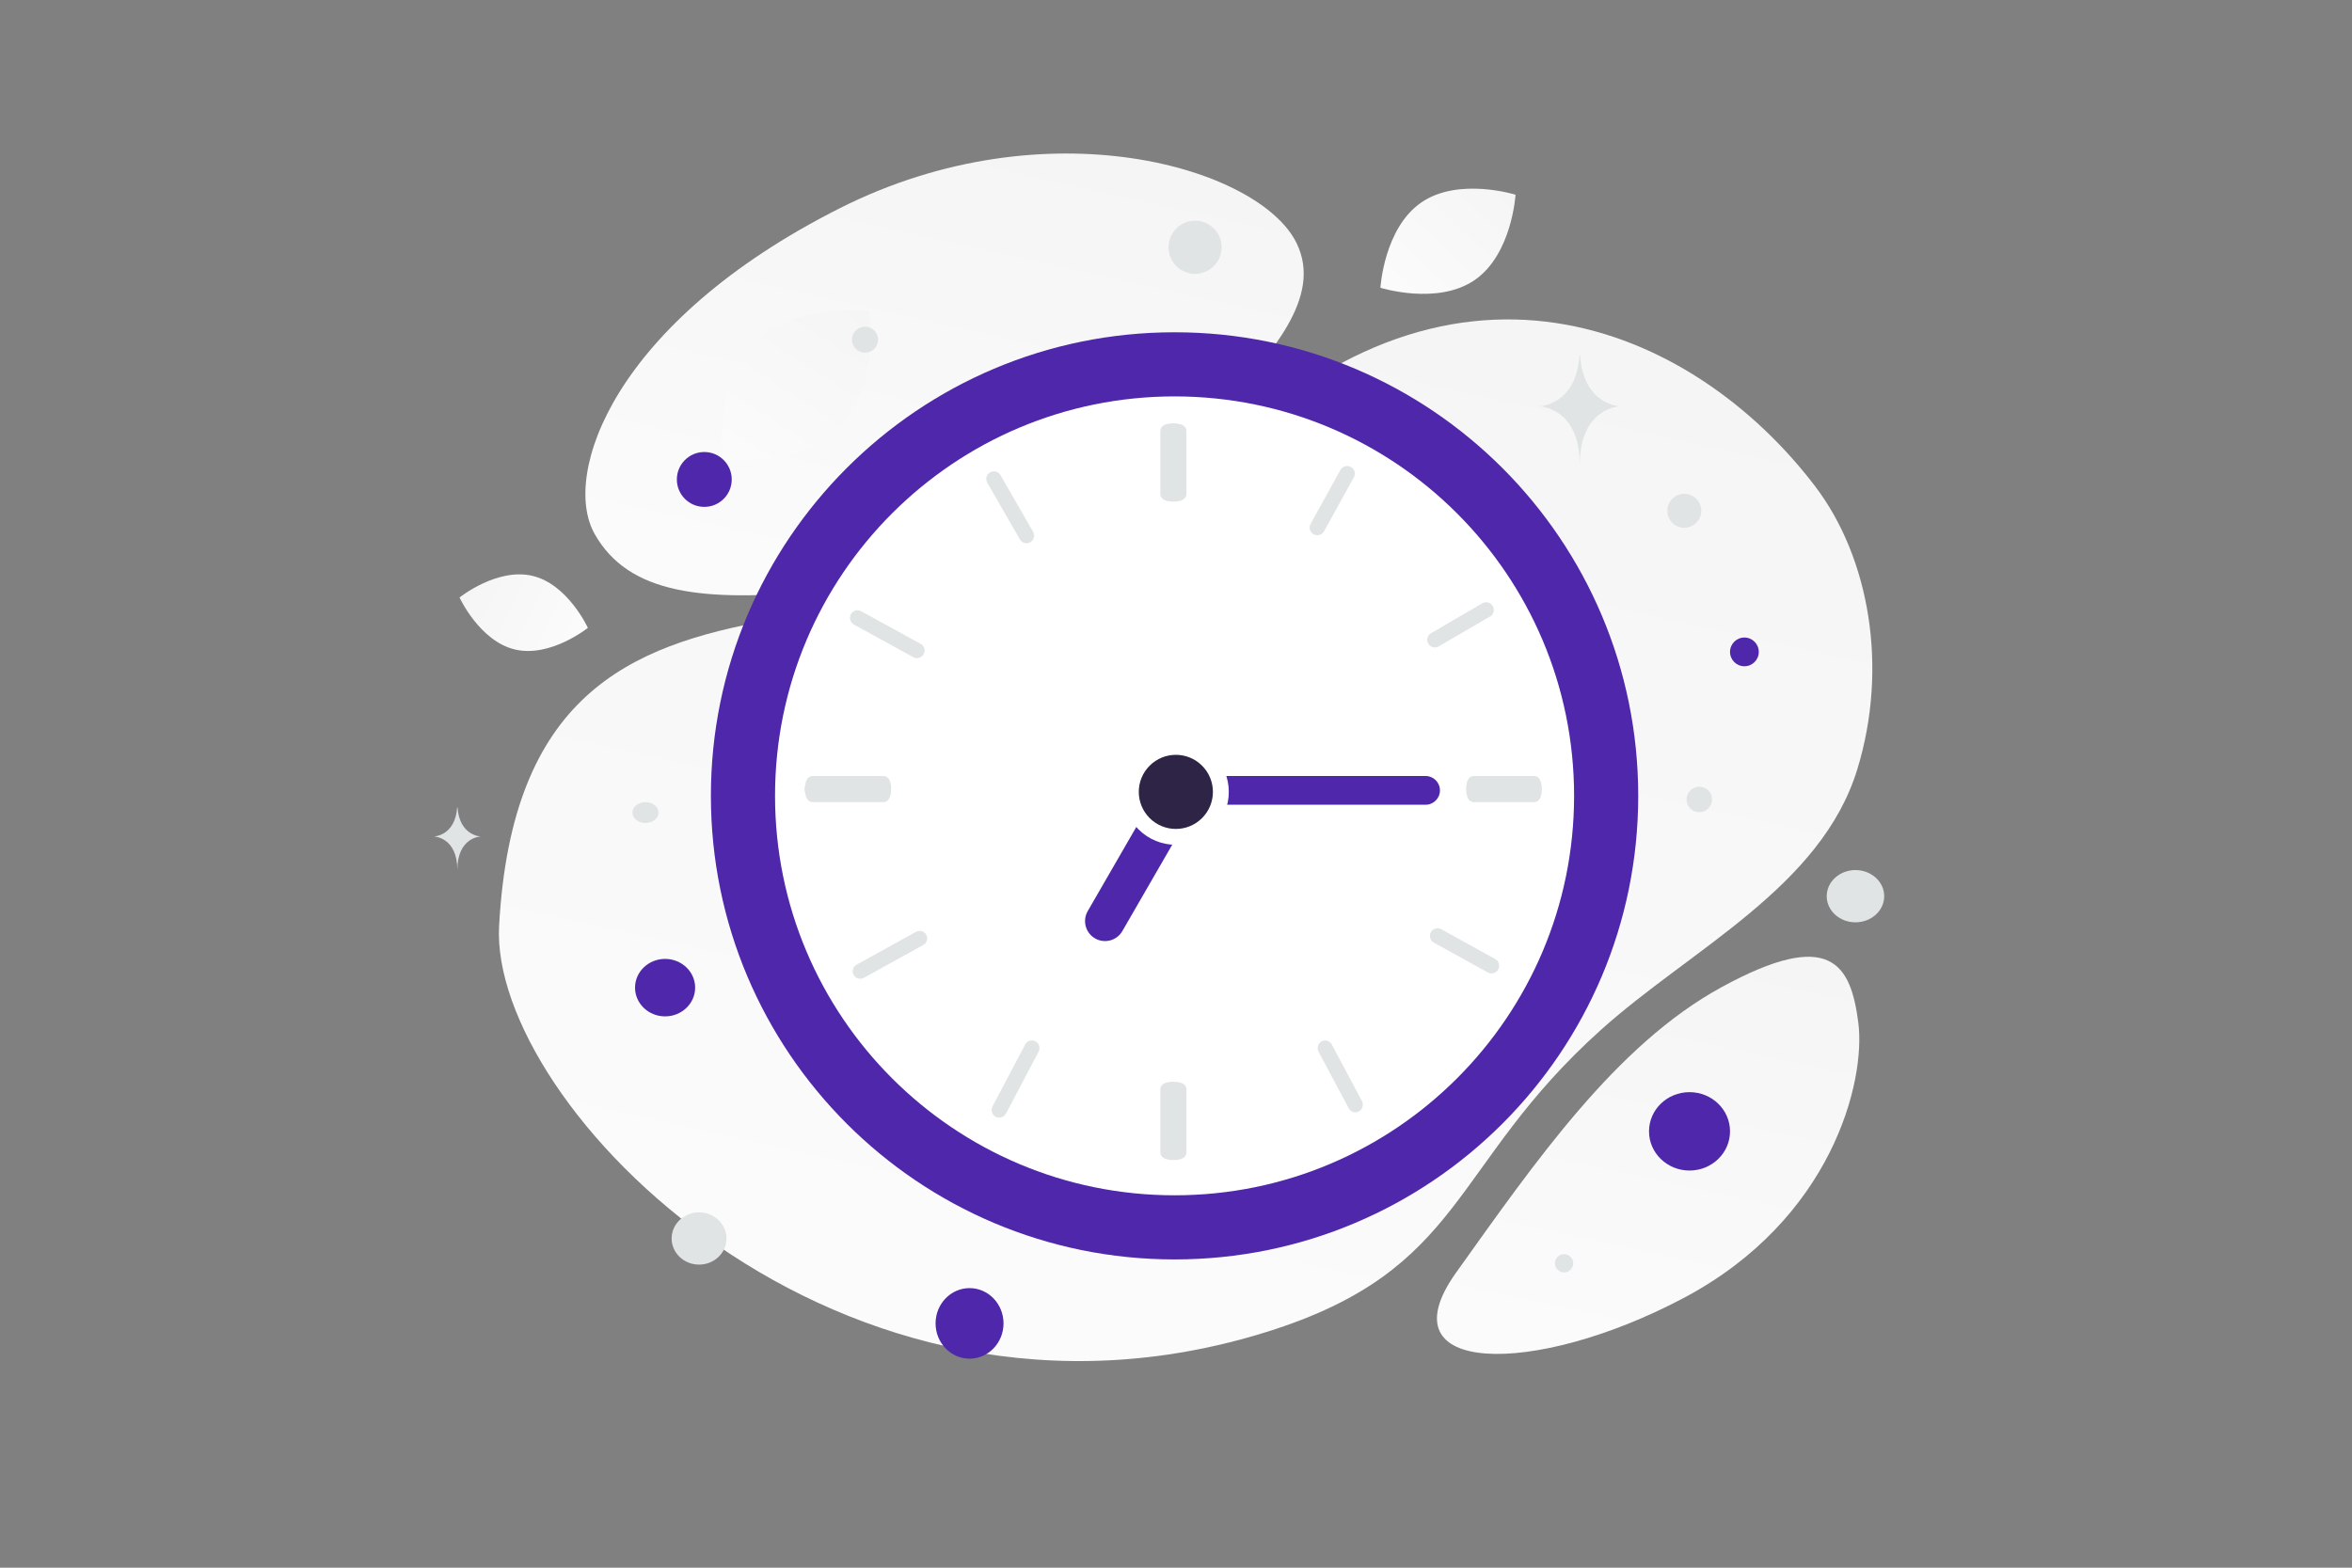 <svg width="900" height="600" viewBox="0 0 900 600" fill="none" xmlns="http://www.w3.org/2000/svg">
<rect x="0" y="0" width="900" height="600" fill="#808080" stroke="none"/>
<g clip-path="url(#clip0_1235_18886)">
<path d="M190.98 354.417C187.283 422.539 320.466 561.056 484.624 509.787C560.972 485.939 554.505 446.358 612.56 394.193C647.164 363.103 696.884 339.592 710.712 294.4C722.658 255.392 715.332 213.464 694.622 186.192C648.044 124.86 554.012 82.862 461.36 179.496C368.709 276.13 200.534 178.726 190.98 354.417Z" fill="url(#paint0_linear_1235_18886)"/>
<path d="M227.489 204.257C240.443 227.376 268.815 230.553 314.268 226.16C348.452 222.85 379.625 220.288 413.811 201.648C437.739 188.611 456.68 170.973 470.505 153.842C485.485 135.284 506.395 114.103 496.145 93.061C482.058 64.156 400.596 39.812 321.493 79.623C234.599 123.368 214.816 181.66 227.489 204.257Z" fill="url(#paint1_linear_1235_18886)"/>
<path d="M557.215 487.011C587.395 444.791 618.303 399.917 658.767 377.814C700.505 355.006 708.203 369.063 711.092 391.412C713.981 413.761 701.104 466.713 644.143 496.841C587.168 526.978 528.976 526.526 557.215 487.011Z" fill="url(#paint2_linear_1235_18886)"/>
<path d="M626.873 304.596C626.873 206.607 547.437 127.172 449.449 127.172C351.461 127.172 272.025 206.608 272.025 304.596C272.025 402.584 351.461 482.02 449.449 482.02C547.437 482.02 626.873 402.584 626.873 304.596Z" fill="#4F27AA"/>
<path d="M449.449 457.477C533.883 457.477 602.33 389.03 602.33 304.596C602.33 220.162 533.883 151.715 449.449 151.715C365.015 151.715 296.568 220.162 296.568 304.596C296.568 389.03 365.015 457.477 449.449 457.477Z" fill="white"/>
<path d="M445 189.076C445 189.674 445.39 190.057 445.646 190.243C445.922 190.445 446.258 190.585 446.583 190.685C447.245 190.889 448.099 191 449 191C449.897 191 450.751 190.888 451.413 190.684C451.738 190.584 452.074 190.444 452.35 190.244C452.603 190.06 453 189.678 453 189.076V164.924C453 164.326 452.61 163.943 452.354 163.757C452.078 163.555 451.742 163.415 451.417 163.315C450.755 163.111 449.901 163 449 163C448.099 163 447.245 163.111 446.583 163.315C446.258 163.415 445.922 163.555 445.646 163.757C445.39 163.943 445 164.326 445 164.924V189.076ZM445 441.122C445 441.739 445.419 442.116 445.666 442.286C445.941 442.477 446.275 442.609 446.597 442.703C447.254 442.895 448.103 443 449 443C449.893 443 450.741 442.895 451.399 442.703C451.729 442.614 452.044 442.474 452.331 442.288C452.576 442.119 453 441.742 453 441.122V416.878C453 416.261 452.581 415.884 452.334 415.714C452.048 415.527 451.733 415.386 451.403 415.297C450.746 415.105 449.897 415 449 415C448.103 415 447.254 415.105 446.597 415.297C446.267 415.386 445.952 415.527 445.666 415.714C445.419 415.884 445 416.261 445 416.878V441.122ZM310.789 304.061H337.569C338.724 304.061 339.495 303.062 339.495 302.038C339.495 301.015 338.724 300.016 337.569 300.016H310.789C309.633 300.016 308.862 301.015 308.862 302.038C308.862 303.062 309.633 304.061 310.789 304.061Z" fill="#E1E4E5" stroke="#E1E4E5" stroke-width="2"/>
<path d="M310.939 306H338.061C338.655 306 339.039 305.618 339.231 305.36C339.436 305.083 339.578 304.747 339.68 304.421C339.887 303.758 340 302.902 340 302C340 301.098 339.887 300.242 339.68 299.579C339.578 299.253 339.436 298.917 339.231 298.64C339.039 298.382 338.655 298 338.061 298H310.939C310.345 298 309.961 298.382 309.769 298.64C309.564 298.917 309.422 299.253 309.32 299.579C309.113 300.242 309 301.098 309 302C309 302.902 309.113 303.758 309.32 304.421C309.422 304.747 309.564 305.083 309.769 305.36C309.961 305.618 310.345 306 310.939 306ZM563.933 306H587.067C587.663 306 588.046 305.615 588.236 305.358C588.44 305.081 588.581 304.745 588.682 304.419C588.888 303.756 589 302.902 589 302C589 301.098 588.888 300.244 588.682 299.581C588.581 299.255 588.44 298.919 588.236 298.642C588.046 298.385 587.663 298 587.067 298H563.933C563.337 298 562.954 298.385 562.764 298.642C562.56 298.919 562.419 299.255 562.318 299.581C562.112 300.244 562 301.098 562 302C562 302.902 562.112 303.756 562.318 304.419C562.419 304.745 562.56 305.081 562.764 305.358C562.954 305.615 563.337 306 563.933 306ZM516.989 423.733L516.987 423.729L505.44 402.098V402.097C504.966 401.212 505.219 400.044 506.112 399.488C507.055 398.9 508.22 399.284 508.715 400.211L516.989 423.733ZM516.989 423.733C517.318 424.342 517.937 424.73 518.625 424.73C518.958 424.73 519.289 424.636 519.581 424.458L519.59 424.452C520.483 423.896 520.737 422.728 520.263 421.843L520.262 421.842L508.716 400.212L516.989 423.733ZM378.656 184.271H378.657L391.139 205.949C391.264 206.168 391.431 206.359 391.63 206.513C391.83 206.667 392.058 206.78 392.301 206.846C392.544 206.912 392.797 206.929 393.047 206.897C393.297 206.864 393.538 206.783 393.756 206.657L393.758 206.656C394.198 206.401 394.52 205.982 394.651 205.49C394.783 204.999 394.714 204.475 394.459 204.034V204.033L381.979 182.355V182.354C381.854 182.136 381.686 181.944 381.486 181.79C381.287 181.636 381.059 181.524 380.815 181.458C380.572 181.393 380.318 181.376 380.068 181.409C379.818 181.442 379.577 181.524 379.359 181.65C378.918 181.905 378.597 182.324 378.465 182.815C378.333 183.307 378.402 183.83 378.656 184.271ZM551.005 356.498C550.782 356.376 550.538 356.299 550.285 356.271C550.032 356.244 549.777 356.267 549.533 356.34C549.29 356.412 549.063 356.532 548.866 356.692C548.669 356.853 548.506 357.051 548.386 357.275C548.143 357.726 548.088 358.254 548.232 358.744C548.376 359.235 548.708 359.65 549.156 359.897L569.793 371.309L569.797 371.311C570.089 371.475 570.408 371.554 570.725 371.554C571.414 371.554 572.071 371.179 572.418 370.54L572.419 370.536C572.662 370.086 572.717 369.559 572.574 369.069C572.43 368.578 572.099 368.164 571.652 367.916L571.65 367.914L551.005 356.498ZM329.078 234.803C328.857 234.682 328.614 234.607 328.364 234.58C328.113 234.553 327.86 234.576 327.618 234.648C327.377 234.719 327.152 234.837 326.956 234.996C326.76 235.155 326.598 235.351 326.478 235.572C326.237 236.019 326.182 236.543 326.325 237.03C326.468 237.517 326.798 237.928 327.242 238.173L349.955 250.647C350.176 250.769 350.419 250.846 350.67 250.873C350.921 250.9 351.175 250.877 351.417 250.806C351.659 250.735 351.884 250.616 352.08 250.457C352.276 250.298 352.438 250.101 352.558 249.879C352.799 249.433 352.854 248.909 352.711 248.422C352.568 247.935 352.239 247.524 351.794 247.279L329.078 234.803ZM570.351 232.469C570.226 232.249 570.059 232.056 569.859 231.901C569.658 231.746 569.43 231.633 569.185 231.567C568.941 231.501 568.686 231.485 568.435 231.518C568.184 231.552 567.943 231.635 567.724 231.762H567.723L548.088 243.201C547.649 243.458 547.328 243.878 547.197 244.369C547.065 244.861 547.133 245.385 547.386 245.826C547.511 246.046 547.678 246.239 547.878 246.394C548.077 246.549 548.306 246.663 548.55 246.729C548.794 246.795 549.049 246.812 549.3 246.779C549.551 246.746 549.792 246.663 550.011 246.536L550.012 246.535L569.649 235.095L569.146 234.231L569.65 235.095C570.09 234.838 570.41 234.418 570.541 233.927C570.672 233.435 570.604 232.911 570.351 232.469ZM570.351 232.469L569.483 232.965L570.351 232.469ZM350.97 357.524H350.969L328.239 370.105H328.238C327.328 370.609 326.98 371.763 327.534 372.681C327.705 372.963 327.946 373.195 328.234 373.356C328.521 373.517 328.846 373.601 329.175 373.599C329.495 373.599 329.812 373.52 330.102 373.363L330.112 373.358L352.842 360.777H352.843C353.754 360.273 354.101 359.118 353.546 358.2C353.008 357.307 351.857 357.033 350.97 357.524ZM380.672 423.908L380.671 423.909C380.186 424.829 380.503 426.003 381.427 426.527C381.718 426.694 382.039 426.775 382.358 426.775C383.053 426.775 383.705 426.389 384.045 425.749L384.047 425.746L396.535 402.074L396.536 402.073C397.021 401.152 396.704 399.976 395.776 399.453C395.554 399.329 395.309 399.25 395.056 399.222C394.802 399.194 394.546 399.217 394.302 399.29C394.058 399.363 393.831 399.485 393.635 399.647C393.439 399.81 393.277 400.01 393.16 400.236V400.237L380.672 423.908ZM502.376 200.982V200.983C502.253 201.206 502.175 201.452 502.148 201.705C502.12 201.958 502.143 202.214 502.216 202.459C502.288 202.703 502.408 202.93 502.569 203.128C502.73 203.325 502.928 203.489 503.153 203.609C503.604 203.852 504.133 203.909 504.625 203.765C505.117 203.622 505.533 203.291 505.783 202.844L505.785 202.841L517.19 182.208L517.191 182.207C517.314 181.984 517.392 181.738 517.419 181.485C517.446 181.231 517.423 180.974 517.35 180.73C517.278 180.485 517.157 180.258 516.996 180.06C516.834 179.863 516.635 179.699 516.41 179.579C515.958 179.337 515.43 179.282 514.938 179.426C514.447 179.57 514.032 179.902 513.782 180.349L502.376 200.982Z" fill="#E1E4E5" stroke="#E1E4E5" stroke-width="2"/>
<path d="M545.5 297H451.5C448.462 297 446 299.462 446 302.5C446 305.538 448.462 308 451.5 308H545.5C548.538 308 551 305.538 551 302.5C551 299.462 548.538 297 545.5 297Z" fill="#4F27AA"/>
<path d="M429.471 356.351L454.359 313.242C456.471 309.585 455.218 304.907 451.56 302.795C447.902 300.683 443.224 301.936 441.112 305.594L416.224 348.703C414.112 352.361 415.365 357.038 419.023 359.15C422.681 361.262 427.359 360.009 429.471 356.351Z" fill="#4F27AA"/>
<path d="M464.269 317.401C472.18 309.49 472.18 296.663 464.269 288.752C456.358 280.84 443.531 280.84 435.62 288.752C427.708 296.663 427.708 309.49 435.62 317.401C443.531 325.312 456.358 325.312 464.269 317.401Z" fill="white"/>
<path d="M459.972 313.105C465.511 307.566 465.511 298.587 459.972 293.048C454.434 287.51 445.454 287.51 439.916 293.048C434.378 298.587 434.378 307.566 439.916 313.105C445.454 318.643 454.434 318.643 459.972 313.105Z" fill="#2E2445"/>
<path d="M197.054 248.584C210.612 251.795 224.952 240.297 224.952 240.297C224.952 240.297 217.3 223.597 203.737 220.395C190.179 217.184 175.843 228.672 175.843 228.672C175.843 228.672 183.496 245.372 197.054 248.584Z" fill="url(#paint3_linear_1235_18886)"/>
<path d="M564.302 107.172C550.028 117.003 528.221 110.131 528.221 110.131C528.221 110.131 529.572 87.321 543.855 77.498C558.129 67.666 579.926 74.529 579.926 74.529C579.926 74.529 578.576 97.339 564.302 107.172Z" fill="url(#paint4_linear_1235_18886)"/>
<path d="M321.08 163.578C305.606 179.328 276.669 176.007 276.669 176.007C276.669 176.007 272.84 147.151 288.329 131.411C303.803 115.661 332.725 118.972 332.725 118.972C332.725 118.972 336.555 147.829 321.08 163.578Z" fill="url(#paint5_linear_1235_18886)"/>
<path d="M254.5 367C260.851 367 266 371.925 266 378C266 384.075 260.851 389 254.5 389C248.149 389 243 384.075 243 378C243 371.925 248.149 367 254.5 367Z" fill="#4F27AA"/>
<path d="M371 493C378.18 493 384 499.044 384 506.5C384 513.956 378.18 520 371 520C363.82 520 358 513.956 358 506.5C358 499.044 363.82 493 371 493Z" fill="#4F27AA"/>
<path d="M646.5 418C655.06 418 662 424.716 662 433C662 441.284 655.06 448 646.5 448C637.94 448 631 441.284 631 433C631 424.716 637.94 418 646.5 418Z" fill="#4F27AA"/>
<path d="M667.5 255C670.538 255 673 252.538 673 249.5C673 246.462 670.538 244 667.5 244C664.462 244 662 246.462 662 249.5C662 252.538 664.462 255 667.5 255Z" fill="#4F27AA"/>
<path d="M269.5 194C275.299 194 280 189.299 280 183.5C280 177.701 275.299 173 269.5 173C263.701 173 259 177.701 259 183.5C259 189.299 263.701 194 269.5 194Z" fill="#4F27AA"/>
<path d="M267.5 484C273.299 484 278 479.523 278 474C278 468.477 273.299 464 267.5 464C261.701 464 257 468.477 257 474C257 479.523 261.701 484 267.5 484Z" fill="#E1E4E5"/>
<path d="M710 353C716.075 353 721 348.523 721 343C721 337.477 716.075 333 710 333C703.925 333 699 337.477 699 343C699 348.523 703.925 353 710 353Z" fill="#E1E4E5"/>
<path d="M598.5 487C600.433 487 602 485.433 602 483.5C602 481.567 600.433 480 598.5 480C596.567 480 595 481.567 595 483.5C595 485.433 596.567 487 598.5 487Z" fill="#E1E4E5"/>
<path d="M331 135C333.761 135 336 132.761 336 130C336 127.239 333.761 125 331 125C328.239 125 326 127.239 326 130C326 132.761 328.239 135 331 135Z" fill="#E1E4E5"/>
<path d="M645.521 304.712C644.823 307.318 646.37 309.998 648.976 310.696C651.583 311.394 654.262 309.848 654.96 307.241C655.659 304.635 654.112 301.955 651.506 301.257C648.899 300.558 646.22 302.105 645.521 304.712Z" fill="#E1E4E5"/>
<path d="M644.5 202C648.09 202 651 199.09 651 195.5C651 191.91 648.09 189 644.5 189C640.91 189 638 191.91 638 195.5C638 199.09 640.91 202 644.5 202Z" fill="#E1E4E5"/>
<path d="M247 315C249.761 315 252 313.209 252 311C252 308.791 249.761 307 247 307C244.239 307 242 308.791 242 311C242 313.209 244.239 315 247 315Z" fill="#E1E4E5"/>
<path d="M447.478 91.998C446.025 97.423 449.244 102.999 454.669 104.453C460.094 105.906 465.67 102.687 467.123 97.262C468.577 91.837 465.358 86.261 459.933 84.808C454.508 83.354 448.932 86.573 447.478 91.998Z" fill="#E1E4E5"/>
<path d="M175.067 309H174.936C174.162 319.975 166 320.143 166 320.143C166 320.143 175 320.319 175 333C175 320.319 184 320.143 184 320.143C184 320.143 175.842 319.975 175.067 309ZM604.616 136H604.39C603.056 155.205 589 155.501 589 155.501C589 155.501 604.5 155.809 604.5 178C604.5 155.809 620 155.501 620 155.501C620 155.501 605.95 155.205 604.616 136Z" fill="#E1E4E5"/>
</g>
<defs>
<linearGradient id="paint0_linear_1235_18886" x1="350.162" y1="762.75" x2="599.289" y2="-361.225" gradientUnits="userSpaceOnUse">
<stop stop-color="white"/>
<stop offset="1" stop-color="#EEEEEE"/>
</linearGradient>
<linearGradient id="paint1_linear_1235_18886" x1="314.758" y1="354.093" x2="430.224" y2="-164.76" gradientUnits="userSpaceOnUse">
<stop stop-color="white"/>
<stop offset="1" stop-color="#EEEEEE"/>
</linearGradient>
<linearGradient id="paint2_linear_1235_18886" x1="590.914" y1="625.612" x2="689.931" y2="167.711" gradientUnits="userSpaceOnUse">
<stop stop-color="white"/>
<stop offset="1" stop-color="#EEEEEE"/>
</linearGradient>
<linearGradient id="paint3_linear_1235_18886" x1="248.111" y1="256.57" x2="129.422" y2="200.497" gradientUnits="userSpaceOnUse">
<stop stop-color="white"/>
<stop offset="1" stop-color="#EEEEEE"/>
</linearGradient>
<linearGradient id="paint4_linear_1235_18886" x1="508.699" y1="139.431" x2="621.059" y2="20.95" gradientUnits="userSpaceOnUse">
<stop stop-color="white"/>
<stop offset="1" stop-color="#EEEEEE"/>
</linearGradient>
<linearGradient id="paint5_linear_1235_18886" x1="259.34" y1="217.376" x2="371.211" y2="42.009" gradientUnits="userSpaceOnUse">
<stop stop-color="white"/>
<stop offset="1" stop-color="#EEEEEE"/>
</linearGradient>
<clipPath id="clip0_1235_18886">
<rect width="900" height="600" fill="white"/>
</clipPath>
</defs>
</svg>
